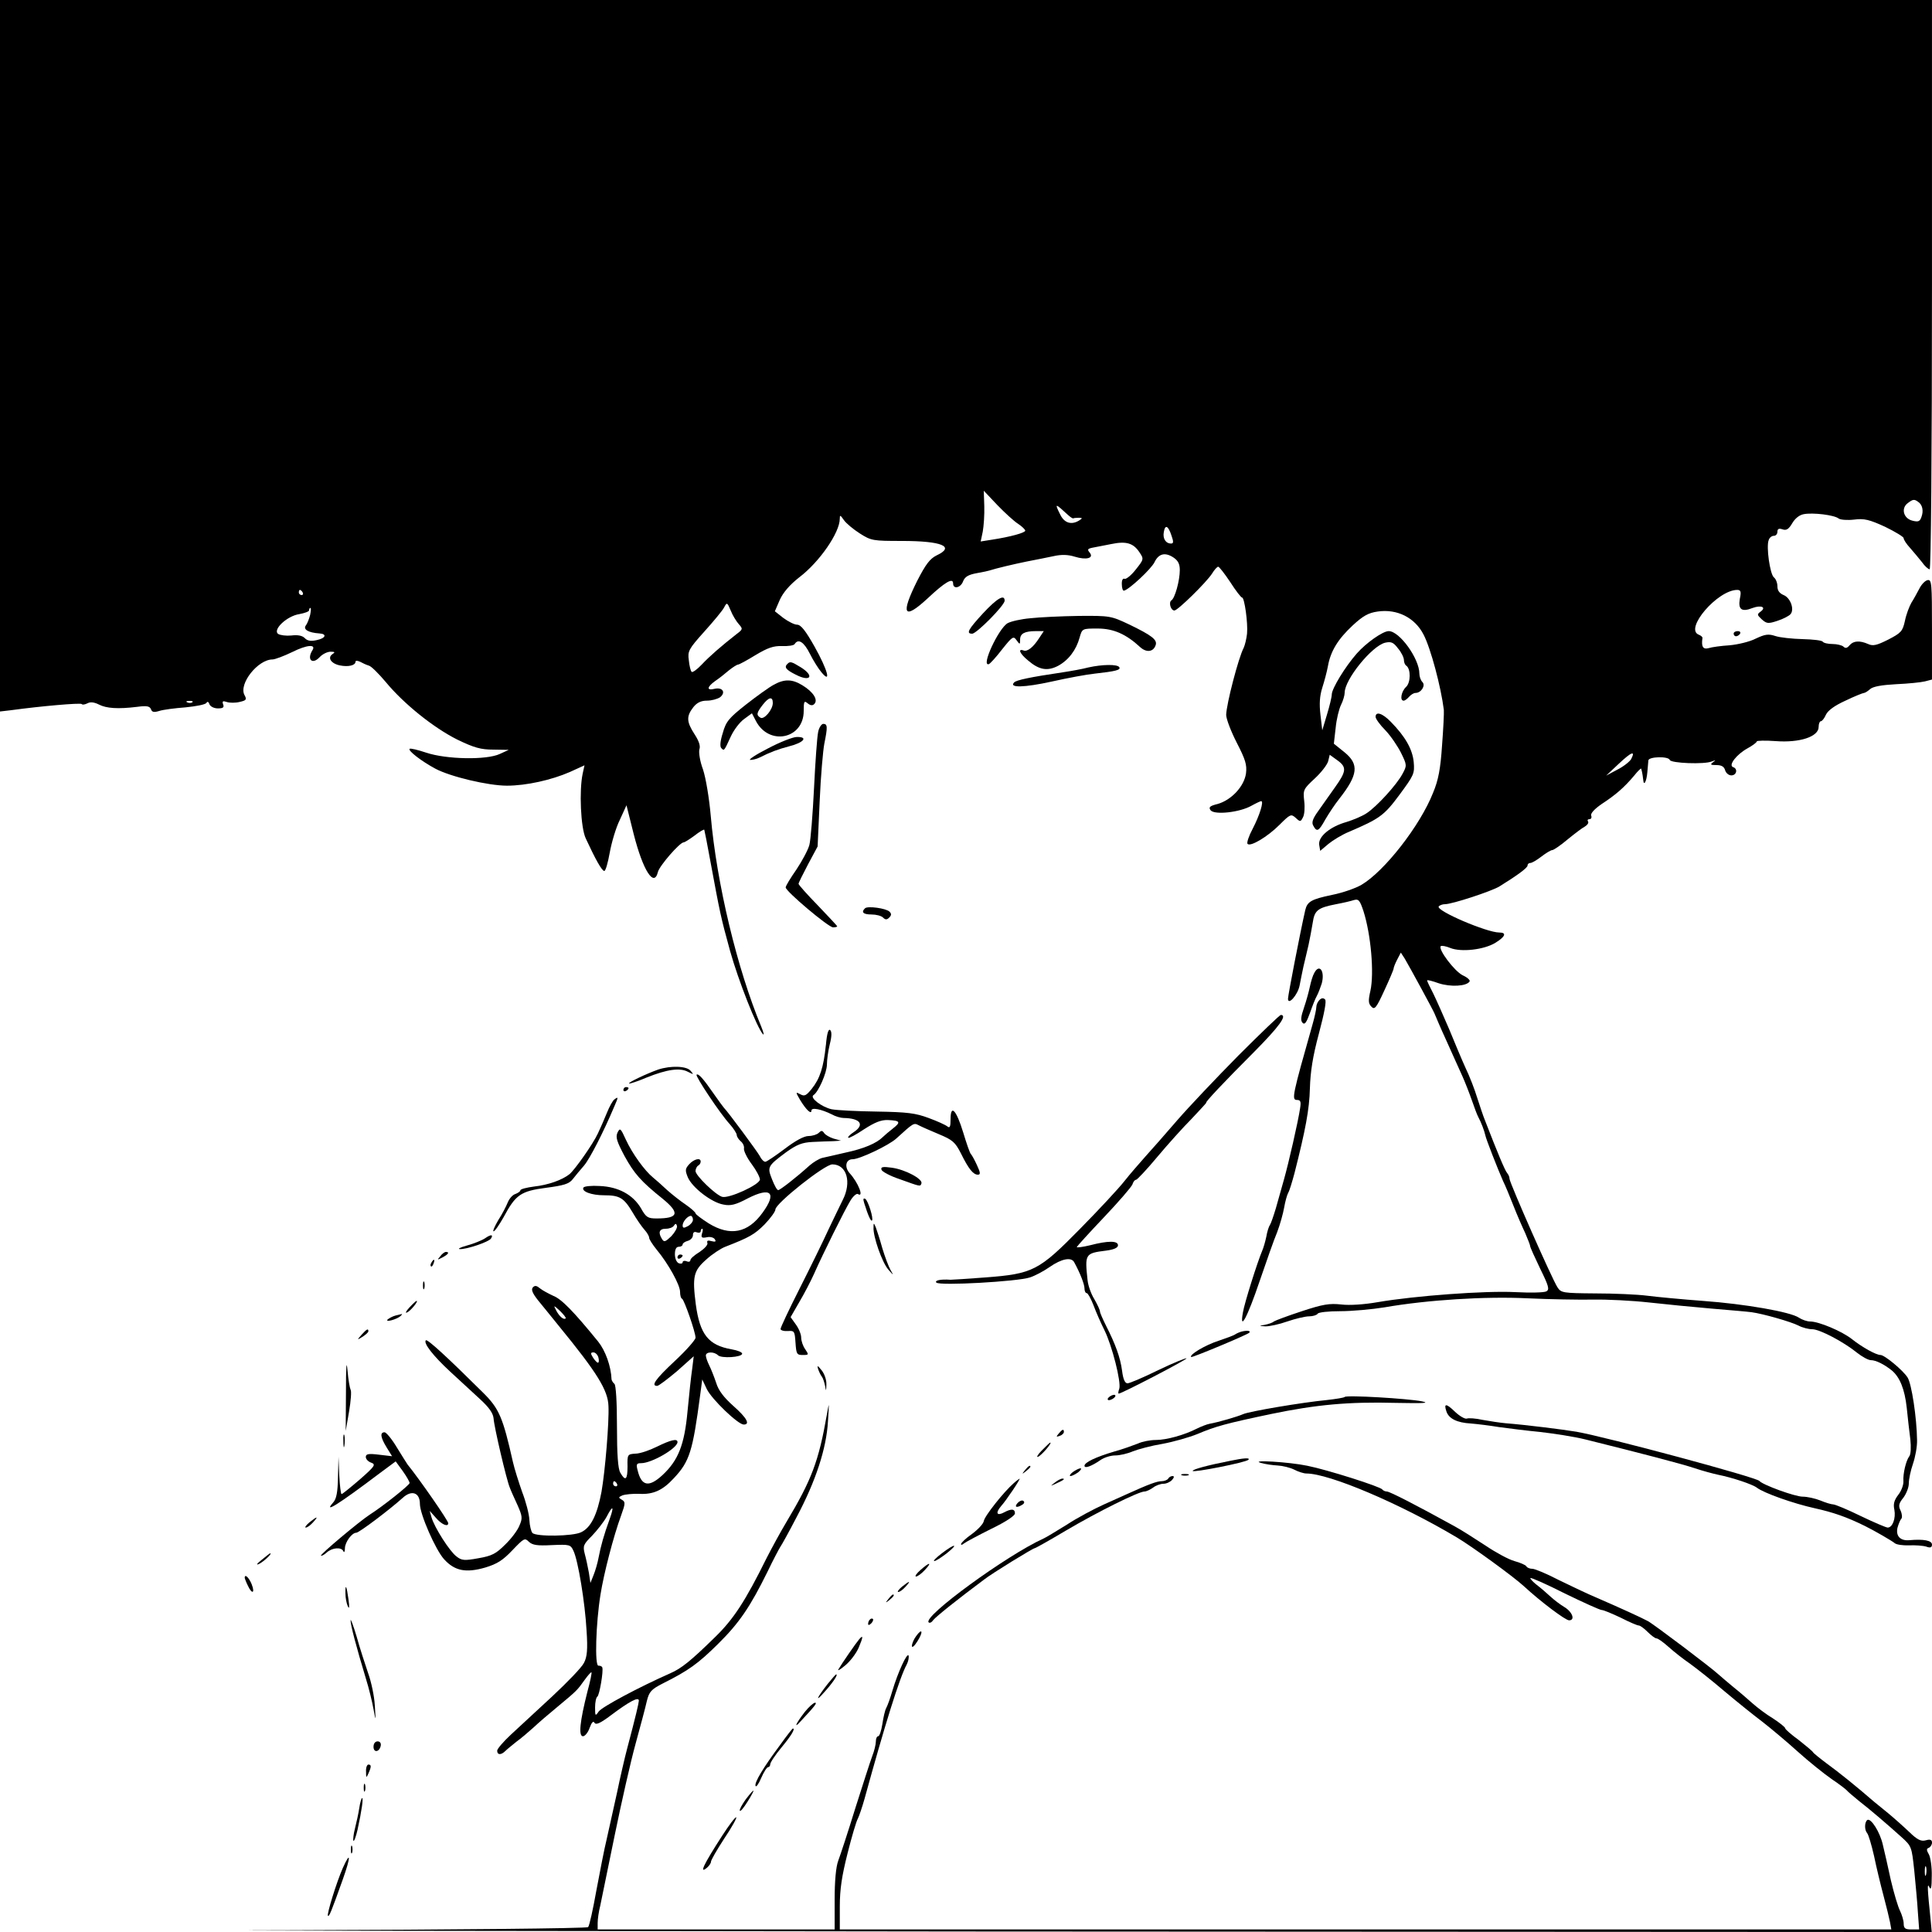 <?xml version="1.0" standalone="no"?>
<!DOCTYPE svg PUBLIC "-//W3C//DTD SVG 20010904//EN"
 "http://www.w3.org/TR/2001/REC-SVG-20010904/DTD/svg10.dtd">
<svg version="1.0" xmlns="http://www.w3.org/2000/svg"
 width="750pt" height="750pt" viewBox="0 0 750 750"
 preserveAspectRatio="xMidYMid meet">
<g transform="translate(0,750) scale(0.1,-0.1)"
fill="#000000" stroke="none">
<path d="M0 6119 l0 -1381 43 5 c117 16 268 29 274 24 3 -4 13 -2 23 3 11 6
26 4 44 -5 29 -15 74 -18 148 -9 37 5 49 3 54 -9 4 -12 12 -13 32 -7 15 5 61
11 102 14 41 4 77 11 81 17 4 7 9 5 12 -5 4 -9 18 -16 33 -16 20 0 25 4 20 16
-4 12 -1 14 14 9 11 -4 34 -4 50 0 26 6 29 9 19 27 -23 43 52 138 109 138 9 0
44 13 77 29 56 28 93 31 78 7 -23 -36 -1 -58 28 -27 11 12 30 21 42 21 17 0
19 -2 8 -9 -21 -14 -6 -37 28 -44 33 -7 61 0 61 14 0 5 7 5 18 0 9 -5 24 -12
34 -15 9 -2 38 -31 65 -63 70 -85 186 -178 278 -224 66 -32 92 -39 140 -39
l60 -1 -35 -16 c-52 -24 -207 -21 -285 5 -33 11 -62 18 -65 15 -7 -7 46 -48
100 -77 58 -31 205 -66 278 -66 75 0 173 22 244 53 l57 26 -7 -32 c-14 -65 -8
-210 12 -252 37 -80 63 -127 72 -126 5 0 14 32 21 71 7 39 24 97 39 127 l26
57 28 -112 c36 -141 79 -209 94 -147 6 24 85 115 100 115 4 0 23 12 42 26 19
15 36 25 38 23 1 -2 12 -58 24 -124 37 -200 40 -215 76 -346 32 -115 105 -300
128 -324 5 -5 2 8 -7 30 -93 223 -173 555 -196 819 -6 68 -19 146 -30 179 -12
32 -17 66 -14 78 5 13 -2 33 -19 59 -31 48 -32 69 -5 104 14 18 30 26 53 26
18 0 40 6 51 13 24 19 10 40 -21 33 -32 -8 -30 7 2 30 15 10 39 29 54 42 15
12 31 22 35 22 4 0 34 16 68 37 47 28 69 36 103 35 23 -1 46 2 49 8 14 22 36
8 59 -38 13 -26 33 -58 45 -72 39 -47 24 9 -27 100 -35 62 -53 85 -68 85 -10
0 -34 12 -53 26 l-33 26 19 44 c13 29 39 59 76 88 79 60 157 174 157 227 0 16
2 15 16 -5 9 -13 37 -36 62 -52 44 -28 51 -29 163 -29 156 0 208 -22 135 -56
-26 -13 -42 -34 -75 -98 -66 -132 -53 -155 40 -69 67 63 99 82 99 58 0 -24 30
-17 39 9 7 17 20 25 53 31 24 4 45 9 48 10 28 9 96 25 145 35 33 6 80 16 105
21 31 7 56 6 82 -2 45 -14 76 -6 58 16 -10 12 -8 15 12 19 12 2 45 9 72 14 58
12 86 4 110 -33 17 -25 16 -27 -15 -66 -17 -22 -37 -38 -43 -36 -7 3 -12 -5
-11 -22 0 -14 4 -25 8 -24 19 3 107 85 119 111 16 33 41 39 73 18 18 -12 25
-25 25 -49 0 -41 -19 -110 -33 -118 -11 -8 -2 -39 12 -39 13 0 124 109 146
143 9 15 20 27 24 27 4 0 25 -27 47 -60 21 -33 42 -60 46 -60 9 0 23 -99 19
-140 -2 -19 -8 -44 -13 -55 -20 -37 -67 -218 -68 -260 0 -16 19 -65 41 -108
34 -66 40 -86 36 -119 -7 -51 -57 -104 -110 -119 -32 -8 -36 -13 -27 -25 16
-18 112 -8 158 18 18 10 35 18 38 18 11 0 -6 -55 -33 -107 -15 -28 -24 -55
-20 -59 11 -12 77 27 124 74 42 42 45 43 63 27 17 -16 19 -16 28 2 6 10 8 38
5 63 -5 44 -3 47 41 88 25 23 48 53 52 67 l6 25 29 -21 c38 -27 36 -43 -9
-106 -20 -29 -50 -70 -65 -92 -21 -29 -26 -44 -19 -56 14 -26 21 -23 47 24 14
24 38 60 54 80 73 93 78 134 20 181 l-41 33 7 61 c3 33 13 74 21 90 8 16 14
37 14 47 0 51 105 181 157 194 23 5 32 2 50 -22 13 -15 23 -36 23 -45 0 -9 4
-19 9 -22 18 -12 18 -66 -1 -83 -18 -17 -25 -53 -9 -53 5 0 14 7 21 15 7 8 18
15 25 15 22 0 40 29 27 42 -7 7 -12 22 -12 33 0 58 -77 165 -119 165 -23 0
-88 -46 -124 -87 -45 -51 -96 -135 -97 -158 0 -11 -9 -47 -19 -80 l-18 -60 -7
60 c-5 43 -3 73 7 105 8 25 18 62 22 84 10 57 38 104 96 158 40 37 61 49 97
54 75 11 144 -23 178 -89 28 -53 68 -204 79 -293 1 -11 -2 -74 -7 -138 -6 -90
-14 -134 -35 -184 -50 -127 -189 -305 -278 -357 -22 -13 -73 -31 -114 -39 -81
-17 -96 -26 -104 -59 -20 -88 -67 -331 -67 -344 0 -28 38 15 45 51 3 17 10 50
15 74 6 23 14 61 20 85 5 23 12 61 16 85 7 48 19 58 91 72 27 5 57 12 69 16
18 5 23 -1 37 -43 29 -91 42 -240 27 -309 -9 -39 -8 -50 4 -62 12 -13 19 -5
50 63 20 43 36 81 36 85 0 4 6 20 14 35 l14 27 15 -23 c19 -32 111 -201 116
-214 2 -5 22 -53 46 -105 23 -52 52 -115 63 -140 11 -25 27 -66 36 -92 9 -26
20 -56 25 -65 11 -20 23 -52 27 -70 2 -13 49 -133 69 -178 8 -16 26 -59 40
-95 14 -36 35 -84 46 -107 10 -24 19 -46 19 -50 0 -5 18 -44 39 -88 33 -67 37
-81 24 -88 -8 -5 -62 -6 -121 -3 -115 6 -389 -14 -534 -39 -52 -9 -108 -13
-141 -9 -46 5 -71 1 -153 -26 -55 -18 -103 -36 -109 -40 -5 -5 -21 -10 -35
-13 -24 -4 -24 -4 3 -6 15 0 53 8 84 19 32 11 70 20 85 20 15 0 30 5 33 10 3
6 43 10 88 10 45 0 123 7 172 15 167 29 391 43 555 35 85 -4 200 -6 255 -5 55
1 152 -4 215 -11 63 -7 174 -18 245 -24 72 -6 141 -12 155 -14 44 -6 153 -37
182 -52 15 -8 39 -14 53 -14 29 0 122 -49 175 -92 19 -15 43 -28 52 -28 20 0
52 -16 82 -40 31 -26 50 -72 58 -145 4 -38 10 -94 14 -123 3 -29 2 -58 -4 -65
-13 -17 -25 -68 -23 -97 1 -14 -8 -38 -20 -53 -16 -21 -20 -36 -15 -58 6 -33
-7 -69 -26 -69 -6 0 -53 20 -105 45 -51 25 -99 45 -107 45 -7 0 -30 7 -49 15
-20 8 -51 15 -69 15 -30 0 -156 46 -168 61 -11 14 -591 170 -710 191 -54 9
-198 27 -275 33 -22 2 -62 8 -89 13 -27 6 -55 8 -62 5 -7 -2 -27 9 -45 26 -35
34 -45 34 -34 2 9 -28 41 -44 95 -47 25 -2 74 -8 110 -14 36 -5 108 -14 160
-19 52 -6 131 -18 175 -29 221 -55 375 -95 425 -112 30 -10 71 -21 90 -25 55
-11 133 -37 150 -50 27 -21 143 -62 225 -80 72 -16 124 -34 195 -69 38 -19
104 -57 116 -67 6 -5 31 -9 55 -8 24 1 54 -1 67 -5 16 -6 22 -3 22 8 0 16 -33
22 -88 17 -35 -3 -53 16 -46 48 4 14 10 30 15 35 4 5 3 19 -3 32 -9 18 -7 28
11 50 11 15 21 39 21 55 0 16 7 50 16 76 9 26 17 68 16 93 -1 85 -21 219 -37
243 -18 28 -89 87 -105 87 -17 0 -71 30 -110 61 -39 31 -129 69 -163 69 -12 0
-32 7 -44 15 -32 22 -207 53 -373 65 -80 6 -176 15 -215 20 -38 5 -130 9 -202
9 -126 1 -133 2 -147 24 -21 32 -186 406 -186 421 0 7 -4 16 -9 22 -8 8 -38
80 -86 204 -8 19 -21 60 -31 90 -9 30 -29 82 -45 115 -15 33 -43 100 -63 149
-21 49 -48 110 -61 137 -14 27 -25 50 -25 53 0 3 20 -2 45 -11 46 -15 108 -12
120 7 3 5 -9 16 -27 24 -32 16 -96 101 -85 113 4 3 20 0 37 -7 42 -17 131 -7
175 20 39 24 45 40 15 40 -48 0 -245 84 -235 101 4 5 15 9 25 9 27 0 180 50
211 69 68 42 109 72 109 81 0 6 5 10 11 10 6 0 25 11 43 25 18 14 37 25 42 25
5 0 32 18 59 41 27 22 57 45 67 50 10 6 16 14 13 20 -4 5 -1 9 5 9 7 0 10 6 7
14 -3 8 12 25 41 45 55 36 87 64 125 109 15 19 28 31 28 28 1 -3 3 -10 4 -16
1 -5 3 -17 4 -27 2 -27 13 -7 16 29 2 18 3 39 4 46 1 15 78 17 83 2 4 -13 135
-18 163 -6 16 6 17 6 5 -3 -12 -9 -10 -11 13 -11 20 0 30 -6 34 -20 3 -11 14
-20 24 -20 21 0 26 26 7 32 -20 7 14 50 56 73 20 11 36 23 36 27 0 3 33 4 74
1 92 -7 166 17 166 55 0 12 4 22 8 22 5 0 14 11 20 25 8 17 34 36 76 55 35 17
68 30 72 30 4 0 15 7 24 15 11 10 45 16 101 19 46 2 96 7 112 11 l27 7 0 195
c0 178 -1 194 -17 191 -10 -2 -24 -17 -32 -33 -9 -17 -22 -41 -31 -55 -8 -14
-20 -45 -25 -70 -9 -41 -15 -47 -65 -73 -44 -22 -59 -26 -78 -17 -32 14 -57
13 -72 -5 -9 -11 -16 -13 -24 -5 -5 5 -25 10 -42 10 -18 0 -35 4 -38 9 -3 5
-38 9 -78 10 -40 1 -88 6 -106 12 -27 9 -40 7 -76 -10 -23 -12 -69 -23 -102
-26 -32 -2 -69 -7 -81 -11 -22 -6 -29 6 -24 39 1 4 -6 10 -14 13 -58 22 73
174 149 174 14 0 16 -7 10 -35 -7 -41 7 -52 50 -35 33 12 54 3 31 -14 -15 -11
-14 -13 4 -30 19 -17 25 -18 61 -6 22 7 45 19 51 26 16 19 -1 64 -27 74 -16 7
-24 17 -24 34 0 13 -6 29 -14 35 -15 13 -30 119 -20 144 3 10 12 17 20 17 8 0
14 7 14 16 0 11 6 14 20 9 15 -5 24 1 37 23 11 19 28 33 45 36 35 7 119 -3
136 -17 7 -5 34 -7 60 -4 39 5 59 0 120 -28 39 -19 72 -39 72 -44 0 -6 11 -23
25 -38 14 -16 34 -40 46 -55 11 -16 25 -28 30 -28 5 0 9 433 9 1105 l0 1105
-3750 0 -3750 0 0 -1381z m3953 -653 c15 -10 27 -22 27 -26 0 -8 -57 -24 -129
-35 l-44 -7 8 38 c4 22 7 66 6 99 l-2 60 53 -56 c29 -30 65 -63 81 -73z m3493
86 c17 -11 22 -35 13 -59 -6 -18 -13 -20 -36 -14 -34 9 -44 48 -17 68 20 15
25 16 40 5z m-3299 -52 c9 -8 18 -14 20 -12 2 1 11 2 21 2 14 0 15 -2 2 -10
-30 -19 -58 -11 -74 22 -23 46 -21 46 31 -2z m401 -80 c8 -23 8 -30 -2 -30
-21 0 -33 20 -28 45 5 30 17 25 30 -15z m-3373 -220 c3 -5 1 -10 -4 -10 -6 0
-11 5 -11 10 0 6 2 10 4 10 3 0 8 -4 11 -10z m1693 -123 c16 -18 16 -20 -8
-38 -60 -47 -105 -86 -136 -119 -18 -19 -36 -32 -39 -28 -4 3 -9 24 -11 45 -5
35 -1 43 60 111 36 40 71 82 77 94 11 21 12 20 26 -13 7 -18 22 -42 31 -52z
m-1664 36 c-4 -16 -11 -33 -16 -40 -13 -16 8 -29 52 -32 31 -2 24 -19 -11 -26
-22 -5 -36 -3 -46 8 -10 10 -28 13 -52 10 -20 -2 -43 1 -51 6 -23 16 34 70 82
77 21 4 38 10 38 15 0 5 2 9 5 9 3 0 2 -12 -1 -27z m-457 -339 c-3 -3 -12 -4
-19 -1 -8 3 -5 6 6 6 11 1 17 -2 13 -5z m5585 -221 c-6 -10 -30 -29 -54 -41
l-43 -23 49 46 c49 46 66 53 48 18z"/>
<path d="M3816 5119 c-57 -62 -67 -79 -42 -79 17 0 126 110 126 128 0 27 -30
9 -84 -49z"/>
<path d="M4000 5100 c-36 -3 -75 -12 -88 -19 -35 -19 -106 -171 -73 -159 5 2
28 27 51 57 40 50 44 53 56 36 13 -18 14 -18 14 2 0 24 18 33 62 33 l30 0 -18
-27 c-23 -36 -46 -54 -61 -48 -23 8 -14 -13 18 -39 43 -37 75 -42 116 -21 41
22 71 62 84 110 10 35 10 35 70 35 61 0 110 -21 166 -73 24 -21 50 -18 59 8 8
21 -14 38 -103 81 -70 33 -74 34 -195 33 -68 -1 -152 -5 -188 -9z"/>
<path d="M6730 5040 c0 -5 4 -10 9 -10 6 0 13 5 16 10 3 6 -1 10 -9 10 -9 0
-16 -4 -16 -10z"/>
<path d="M3057 4923 c-14 -13 -6 -23 32 -42 58 -30 74 -5 19 29 -36 22 -41 23
-51 13z"/>
<path d="M4225 4909 c-22 -6 -67 -14 -100 -19 -128 -19 -179 -30 -188 -39 -22
-22 40 -20 145 3 62 14 138 28 168 31 80 9 102 14 95 25 -7 12 -66 11 -120 -1z"/>
<path d="M3004 4842 c-17 -9 -66 -44 -108 -77 -66 -52 -78 -66 -90 -110 -10
-31 -12 -53 -6 -59 11 -11 10 -14 37 45 12 26 35 56 52 68 l30 22 15 -29 c51
-99 186 -71 186 38 0 37 2 41 15 30 11 -9 19 -10 26 -3 16 16 -4 47 -45 72
-40 25 -70 26 -112 3z m-4 -71 c0 -26 -34 -66 -48 -57 -17 10 -15 19 9 50 24
31 39 33 39 7z"/>
<path d="M5340 4717 c0 -7 17 -31 38 -52 21 -22 48 -62 61 -88 23 -47 23 -49
5 -82 -22 -41 -99 -126 -139 -152 -16 -11 -52 -26 -78 -34 -64 -18 -110 -57
-106 -88 l4 -24 32 27 c17 14 53 36 80 47 119 51 136 63 196 144 56 76 59 82
55 127 -5 50 -33 99 -89 156 -32 33 -59 42 -59 19z"/>
<path d="M3176 4658 c-4 -18 -11 -116 -16 -218 -5 -102 -13 -201 -18 -220 -5
-19 -28 -62 -50 -95 -23 -33 -42 -64 -42 -70 0 -15 166 -155 184 -155 9 0 16
2 16 4 0 2 -34 38 -75 81 -41 42 -75 80 -75 84 0 4 17 38 37 76 l37 69 8 176
c4 96 13 197 18 223 13 64 13 77 -4 77 -7 0 -17 -15 -20 -32z"/>
<path d="M2980 4594 c-47 -24 -77 -44 -67 -44 9 0 25 4 35 9 44 22 71 32 116
44 56 14 75 37 29 36 -15 0 -66 -20 -113 -45z"/>
<path d="M3358 3974 c-16 -15 -7 -24 25 -24 18 0 38 -5 45 -12 9 -9 15 -9 24
0 9 9 9 15 1 23 -13 13 -85 23 -95 13z"/>
<path d="M5102 3723 c-6 -10 -13 -34 -17 -53 -4 -19 -14 -56 -23 -82 -12 -35
-14 -50 -5 -59 8 -8 15 2 28 38 9 26 21 57 27 67 6 11 14 33 19 48 13 48 -9
79 -29 41z"/>
<path d="M5122 3618 c-7 -7 -12 -19 -12 -27 0 -8 -6 -37 -14 -65 -79 -279 -83
-296 -61 -296 14 0 16 -7 12 -32 -7 -49 -45 -215 -63 -278 -8 -30 -23 -80 -31
-110 -9 -30 -19 -59 -23 -65 -4 -5 -11 -26 -14 -45 -4 -19 -11 -44 -16 -55
-19 -45 -69 -203 -75 -240 -14 -77 17 -20 65 122 26 76 56 162 68 190 11 29
23 72 27 95 4 23 11 49 16 58 5 8 15 42 24 75 43 169 58 248 60 330 2 65 11
124 35 213 21 79 30 126 24 132 -7 7 -14 6 -22 -2z"/>
<path d="M4808 3403 c-86 -87 -194 -201 -239 -253 -45 -52 -100 -115 -123
-140 -22 -25 -59 -67 -81 -95 -21 -27 -99 -111 -172 -185 -160 -163 -183 -175
-368 -189 -66 -5 -127 -9 -135 -9 -40 3 -63 -3 -55 -11 13 -13 315 4 363 20
19 6 53 24 76 40 47 33 85 40 96 19 22 -40 40 -85 40 -102 0 -10 4 -18 9 -18
4 0 16 -21 26 -47 10 -27 29 -70 43 -98 29 -59 65 -200 57 -226 -4 -11 -5 -19
-2 -19 11 0 267 133 263 137 -2 2 -52 -18 -110 -46 -57 -28 -111 -51 -119 -51
-10 0 -17 16 -21 48 -7 53 -26 104 -62 175 -13 26 -24 51 -24 56 0 6 -10 27
-22 48 -13 21 -24 53 -26 73 -11 102 -10 105 71 115 31 4 47 11 47 21 0 18
-39 18 -108 0 -29 -7 -52 -10 -52 -7 1 3 48 55 105 115 58 61 107 118 111 128
3 10 9 18 14 18 4 0 41 39 81 87 41 49 101 116 135 150 33 35 59 63 57 63 -6
0 67 78 185 196 98 99 131 144 104 144 -4 0 -78 -71 -164 -157z"/>
<path d="M3206 3443 c-9 -87 -23 -130 -55 -170 -21 -26 -28 -30 -44 -21 -19
10 -19 9 -1 -22 23 -38 44 -58 44 -41 0 13 39 5 79 -15 14 -8 35 -14 46 -14
65 -1 83 -26 39 -55 -14 -9 -24 -19 -21 -22 3 -2 30 12 61 33 42 27 66 37 93
36 48 -2 51 -8 19 -33 -14 -11 -32 -26 -39 -33 -24 -24 -73 -45 -143 -60 -38
-9 -79 -18 -92 -21 -12 -3 -34 -16 -50 -30 -52 -47 -114 -95 -121 -95 -5 0
-15 19 -24 42 -19 48 -18 51 56 106 41 29 61 37 102 39 27 1 64 3 80 3 l30 2
-29 8 c-16 5 -33 15 -37 22 -7 10 -11 10 -21 0 -6 -6 -24 -12 -39 -12 -18 0
-51 -18 -93 -50 -36 -27 -70 -50 -75 -50 -6 0 -16 10 -22 23 -10 18 -123 171
-139 187 -3 3 -21 28 -40 55 -40 58 -59 79 -66 73 -5 -6 92 -152 129 -192 15
-17 27 -36 27 -42 0 -6 7 -17 15 -24 9 -7 15 -20 13 -29 -1 -9 12 -36 30 -60
18 -24 32 -51 32 -60 -1 -20 -121 -75 -147 -67 -27 9 -103 83 -103 100 0 8 5
18 10 21 6 3 10 10 10 16 0 16 -26 10 -45 -11 -15 -17 -16 -23 -5 -50 17 -40
92 -98 138 -106 28 -6 48 -1 95 24 90 46 114 22 57 -56 -57 -79 -126 -92 -209
-41 -28 18 -51 35 -51 39 0 4 -17 19 -37 33 -21 14 -54 40 -73 57 -19 18 -44
40 -55 49 -32 26 -80 92 -105 146 -21 46 -23 48 -33 28 -8 -18 -2 -35 27 -90
38 -69 64 -99 149 -167 67 -55 61 -76 -24 -76 -34 0 -41 4 -61 40 -31 52 -87
83 -160 86 -32 2 -60 -1 -63 -6 -9 -15 31 -30 80 -30 61 0 77 -10 111 -67 15
-26 36 -56 46 -67 10 -11 18 -25 18 -31 0 -6 13 -26 29 -46 45 -54 91 -137 91
-164 0 -13 3 -25 8 -27 8 -4 52 -129 52 -151 0 -8 -36 -49 -80 -90 -76 -71
-94 -97 -69 -97 6 0 40 26 77 57 l65 58 -6 -49 c-4 -26 -12 -100 -18 -164 -12
-131 -36 -191 -97 -248 -53 -49 -82 -44 -97 19 -6 23 -4 27 14 27 41 0 141 58
141 82 0 15 -27 8 -80 -18 -28 -14 -66 -27 -83 -27 -31 -2 -32 -3 -31 -50 0
-51 -8 -59 -28 -24 -9 15 -13 70 -13 180 0 94 -4 161 -10 165 -5 4 -10 12 -11
17 -2 52 -24 112 -52 147 -96 118 -143 166 -175 178 -17 8 -40 20 -50 28 -13
11 -20 13 -28 5 -8 -8 -3 -22 19 -50 17 -21 54 -66 82 -101 149 -182 190 -249
192 -310 3 -63 -13 -253 -27 -333 -17 -90 -41 -139 -79 -157 -31 -16 -174 -18
-189 -3 -5 5 -11 28 -12 51 -1 23 -14 72 -28 108 -13 37 -30 90 -36 117 -39
173 -53 207 -117 270 -135 134 -215 208 -221 202 -10 -11 28 -60 95 -122 36
-33 88 -81 115 -106 36 -33 51 -55 53 -75 2 -33 50 -238 63 -269 4 -11 18 -42
30 -68 19 -43 20 -51 7 -80 -7 -18 -32 -51 -55 -73 -35 -35 -51 -44 -104 -53
-54 -10 -65 -9 -85 7 -26 19 -86 113 -97 152 l-7 25 24 -27 c22 -26 48 -37 48
-21 0 10 -111 170 -158 228 -4 6 -23 36 -42 67 -19 32 -41 58 -47 58 -19 0
-16 -20 8 -59 l21 -34 -51 6 c-41 5 -51 3 -51 -9 0 -8 9 -18 21 -22 19 -7 14
-14 -44 -65 -36 -31 -68 -57 -71 -57 -3 0 -7 33 -9 73 l-3 72 -2 -79 c-1 -59
-6 -85 -19 -99 -39 -44 18 -9 181 114 l62 46 27 -37 c15 -21 27 -42 27 -47 0
-8 -106 -92 -155 -123 -40 -26 -194 -155 -189 -159 2 -2 12 3 22 12 22 20 58
22 65 5 3 -7 6 -1 6 13 1 23 27 59 44 59 11 0 130 90 181 136 34 31 66 20 66
-24 0 -40 61 -179 94 -215 41 -45 84 -54 160 -32 46 14 68 28 105 67 45 47 48
49 64 33 14 -13 32 -16 89 -13 69 3 73 2 84 -22 18 -37 45 -201 51 -310 5 -74
2 -102 -10 -125 -8 -17 -64 -75 -123 -130 -59 -55 -132 -122 -161 -149 -29
-27 -53 -55 -53 -62 0 -17 15 -18 32 -1 7 7 27 23 43 36 17 12 46 37 65 54 19
18 62 55 95 82 76 63 76 64 104 103 13 18 25 32 27 30 2 -2 -5 -36 -16 -76
-29 -115 -35 -172 -17 -172 8 0 20 15 26 33 8 21 14 28 19 19 6 -9 23 -1 63
29 72 54 109 74 109 57 -1 -12 -11 -56 -46 -188 -8 -30 -26 -107 -39 -170 -14
-63 -32 -144 -40 -180 -9 -36 -26 -125 -40 -199 -13 -73 -27 -137 -32 -142 -5
-5 -522 -10 -1148 -12 -627 -1 548 -3 2612 -5 l3752 -2 -4 43 c-13 125 -14
151 -6 132 7 -15 10 -3 10 43 1 34 -5 72 -11 83 -10 17 -10 23 0 26 6 3 12 12
12 20 0 11 -7 14 -24 9 -19 -5 -33 2 -64 32 -22 21 -59 54 -82 73 -23 19 -48
39 -54 44 -68 59 -140 117 -183 148 -28 21 -53 41 -55 45 -2 4 -27 25 -55 47
-29 21 -53 42 -53 46 0 4 -21 21 -47 38 -27 16 -62 43 -79 58 -17 15 -50 44
-74 63 -23 19 -50 42 -60 51 -28 26 -249 193 -273 206 -26 14 -105 50 -197 90
-36 15 -103 47 -150 70 -46 24 -92 43 -101 43 -10 0 -21 4 -24 10 -3 5 -24 14
-46 20 -22 6 -72 33 -112 60 -40 26 -94 61 -122 76 -145 80 -250 134 -261 134
-7 0 -15 4 -18 8 -7 11 -215 77 -291 92 -71 15 -227 24 -180 11 17 -5 46 -9
65 -10 19 -1 48 -8 64 -16 15 -8 37 -15 47 -15 89 0 364 -117 584 -248 59 -35
221 -153 260 -189 66 -61 162 -133 176 -133 25 0 13 33 -19 52 -15 9 -39 27
-53 40 -14 13 -38 34 -54 46 -15 12 -26 24 -24 26 2 3 63 -24 134 -60 72 -35
136 -64 143 -64 7 0 40 -14 74 -30 33 -17 64 -30 69 -30 6 0 21 -11 35 -25 14
-14 29 -25 34 -25 6 0 27 -15 47 -33 21 -19 58 -48 83 -65 25 -18 86 -66 135
-108 50 -42 116 -95 148 -119 32 -25 93 -76 135 -114 42 -38 102 -86 132 -107
30 -20 57 -41 60 -45 3 -4 23 -21 45 -39 45 -35 107 -88 166 -141 40 -36 40
-38 50 -130 5 -52 12 -124 14 -161 l5 -68 -30 0 c-24 0 -30 4 -30 23 0 12 -7
34 -14 49 -8 15 -24 69 -36 120 -11 51 -25 113 -31 137 -11 49 -46 104 -60 96
-11 -8 -12 -38 -1 -51 5 -5 17 -45 27 -89 9 -44 26 -114 37 -155 11 -41 22
-87 25 -102 l5 -28 -2041 0 -2041 0 0 89 c0 67 8 119 30 206 16 64 34 125 40
135 5 10 17 45 26 77 78 284 136 471 164 522 6 12 9 27 7 34 -5 14 -41 -63
-63 -137 -8 -28 -19 -58 -24 -67 -5 -9 -11 -37 -15 -63 -4 -25 -11 -46 -16
-46 -5 0 -9 -9 -9 -20 0 -11 -6 -37 -14 -57 -8 -21 -37 -112 -66 -203 -28 -91
-58 -182 -66 -203 -9 -24 -14 -78 -14 -152 l0 -115 -460 0 -460 0 0 25 c0 14
4 44 10 67 5 24 30 147 56 273 26 127 62 286 81 355 19 69 39 144 44 167 9 36
17 45 62 68 100 50 137 77 214 153 83 82 125 144 193 282 22 46 45 89 49 95 4
5 33 57 63 115 75 141 116 267 122 372 5 77 5 79 -4 28 -32 -183 -59 -254
-157 -418 -24 -40 -58 -103 -77 -140 -83 -168 -129 -238 -200 -307 -95 -93
-131 -122 -175 -141 -122 -54 -264 -130 -277 -148 -13 -19 -14 -18 -14 16 0
20 4 39 9 42 8 6 24 99 19 113 -2 5 -8 7 -15 7 -15 -2 -10 165 8 276 13 82 50
225 80 307 17 47 17 53 3 61 -14 8 -14 10 2 17 11 4 40 7 66 6 54 -3 91 14
134 61 61 65 73 104 102 323 l8 60 18 -38 c20 -40 121 -137 143 -137 26 0 12
26 -40 72 -37 33 -58 60 -67 90 -8 24 -20 54 -27 68 -7 14 -13 31 -13 38 0 15
32 16 47 1 13 -13 93 -8 94 6 0 6 -18 13 -41 17 -90 16 -123 57 -139 174 -14
109 -9 131 41 175 23 21 57 43 73 49 95 37 114 48 153 87 23 24 42 50 42 58 0
23 191 175 221 175 56 0 76 -69 40 -139 -10 -20 -35 -72 -56 -116 -20 -44 -70
-146 -111 -227 -41 -81 -74 -151 -74 -157 0 -5 12 -9 28 -8 26 2 27 -1 30 -45
3 -44 5 -48 28 -48 24 0 24 1 10 22 -9 12 -16 33 -16 46 0 12 -9 35 -21 51
l-20 28 34 59 c19 32 45 82 57 109 34 77 119 248 141 284 10 17 24 29 29 26
25 -16 2 44 -32 81 -21 24 -15 54 12 54 27 0 141 54 170 81 66 60 67 61 86 51
11 -6 46 -21 79 -35 53 -22 63 -31 85 -74 30 -61 48 -83 66 -83 11 0 10 8 -4
38 -9 20 -20 39 -23 42 -4 3 -17 41 -30 84 -27 88 -49 111 -49 51 0 -29 -3
-35 -12 -28 -7 6 -40 21 -73 33 -51 19 -82 23 -200 25 -77 1 -156 5 -177 9
-39 9 -86 45 -70 55 19 12 52 87 52 119 0 18 5 53 11 78 8 31 8 49 2 55 -7 7
-13 -12 -17 -58z m-516 -678 c0 -8 -9 -19 -20 -25 -15 -8 -20 -8 -20 3 0 14
19 37 32 37 4 0 8 -7 8 -15z m-84 -64 c-23 -22 -28 -24 -36 -11 -16 25 -11 40
14 40 14 0 28 5 32 12 6 9 9 9 12 -1 2 -7 -8 -25 -22 -40z m119 10 c-4 -15 -1
-18 19 -14 13 3 27 -1 31 -8 6 -9 2 -11 -13 -7 -14 4 -19 2 -16 -7 3 -7 -11
-22 -30 -35 -20 -12 -36 -26 -36 -32 0 -6 -7 -8 -15 -4 -8 3 -15 1 -15 -4 0
-5 -7 -7 -15 -4 -9 4 -15 19 -15 35 0 19 5 29 15 29 8 0 15 4 15 9 0 5 9 11
20 14 11 3 20 13 20 22 0 11 5 15 15 11 8 -3 15 -1 15 4 0 6 3 10 6 10 3 0 3
-8 -1 -19z m-529 -329 c-8 -7 -25 8 -37 31 -11 21 -10 21 15 -2 14 -14 24 -26
22 -29z m127 -152 c3 -11 2 -20 -2 -20 -3 0 -12 9 -19 20 -10 16 -10 20 2 20
7 0 16 -9 19 -20z m72 -490 c3 -5 1 -10 -4 -10 -6 0 -11 5 -11 10 0 6 2 10 4
10 3 0 8 -4 11 -10z m-28 -136 c-23 -63 -35 -107 -43 -149 -4 -22 -13 -53 -20
-70 l-12 -30 -6 40 c-4 22 -11 55 -16 73 -8 31 -5 37 28 70 20 21 46 54 57 74
24 47 30 42 12 -8z m5110 -1381 c-3 -10 -5 -4 -5 12 0 17 2 24 5 18 2 -7 2
-21 0 -30z"/>
<path d="M2630 2619 c0 -5 5 -7 10 -4 6 3 10 8 10 11 0 2 -4 4 -10 4 -5 0 -10
-5 -10 -11z"/>
<path d="M2555 3348 c-45 -16 -117 -50 -113 -54 2 -2 33 8 68 23 80 32 130 39
161 22 22 -11 23 -11 10 4 -15 19 -77 21 -126 5z"/>
<path d="M2420 3269 c0 -5 5 -7 10 -4 6 3 10 8 10 11 0 2 -4 4 -10 4 -5 0 -10
-5 -10 -11z"/>
<path d="M2385 3232 c-6 -4 -19 -27 -29 -52 -10 -25 -26 -61 -35 -80 -19 -41
-88 -139 -110 -158 -29 -23 -83 -42 -137 -48 -30 -4 -54 -10 -54 -15 0 -4 -9
-10 -19 -14 -11 -3 -24 -18 -30 -33 -6 -15 -22 -46 -37 -69 -14 -24 -22 -43
-18 -43 5 0 22 25 39 55 47 88 67 101 165 114 68 9 89 15 103 33 10 13 30 37
44 53 23 27 76 131 117 228 17 39 17 41 1 29z"/>
<path d="M3422 2959 c2 -7 33 -24 69 -36 84 -30 81 -30 86 -17 6 17 -63 54
-115 61 -35 5 -44 3 -40 -8z"/>
<path d="M3355 2829 c15 -48 26 -72 30 -67 7 7 -15 77 -26 84 -8 4 -9 -1 -4
-17z"/>
<path d="M3391 2735 c-2 -35 33 -135 57 -163 22 -25 22 -25 9 -2 -8 14 -22 52
-32 85 -9 33 -21 69 -25 80 -8 19 -9 19 -9 0z"/>
<path d="M1883 2693 c-12 -8 -44 -21 -70 -28 -26 -7 -39 -14 -27 -14 26 -1
112 28 120 41 10 16 0 17 -23 1z"/>
<path d="M1709 2623 c-13 -15 -12 -15 9 -4 23 12 28 21 13 21 -5 0 -15 -7 -22
-17z"/>
<path d="M1675 2599 c-4 -6 -5 -12 -2 -15 2 -3 7 2 10 11 7 17 1 20 -8 4z"/>
<path d="M1642 2510 c0 -14 2 -19 5 -12 2 6 2 18 0 25 -3 6 -5 1 -5 -13z"/>
<path d="M1589 2424 c-13 -14 -17 -23 -9 -19 13 5 46 45 37 45 -2 0 -14 -11
-28 -26z"/>
<path d="M1535 2393 c-11 -3 -24 -10 -30 -15 -12 -13 35 0 50 13 5 5 7 8 5 8
-3 -1 -14 -3 -25 -6z"/>
<path d="M1404 2319 c-19 -22 -19 -22 4 -8 12 8 22 17 22 21 0 12 -6 9 -26
-13z"/>
<path d="M4825 2332 c-11 -2 -24 -8 -30 -12 -5 -4 -35 -15 -65 -25 -52 -17
-114 -54 -106 -63 4 -3 215 85 225 94 8 7 -4 10 -24 6z"/>
<path d="M1343 2095 l-1 -150 13 75 c7 41 10 80 6 85 -3 6 -9 39 -12 75 -4 44
-6 16 -6 -85z"/>
<path d="M3176 2185 c4 -11 10 -24 15 -30 4 -5 9 -21 12 -35 4 -23 4 -22 5 5
1 17 -7 41 -18 55 -16 20 -19 21 -14 5z"/>
<path d="M4310 2080 c-8 -5 -12 -11 -9 -14 2 -3 11 -1 19 4 8 5 12 11 9 14 -2
3 -11 1 -19 -4z"/>
<path d="M5220 2077 c-3 -3 -34 -8 -70 -12 -94 -9 -302 -44 -325 -55 -20 -9
-95 -31 -129 -37 -11 -2 -34 -11 -50 -19 -49 -25 -118 -44 -159 -44 -22 0 -53
-6 -70 -14 -18 -7 -59 -22 -92 -31 -71 -21 -115 -42 -115 -55 0 -12 27 -2 62
22 14 10 40 18 57 18 18 0 48 7 69 16 20 8 72 22 115 29 43 8 103 25 135 38
71 30 111 41 287 78 174 36 299 48 485 43 105 -2 133 -1 100 6 -55 11 -293 25
-300 17z"/>
<path d="M4110 1935 c-11 -13 -10 -14 4 -9 9 3 16 10 16 15 0 13 -6 11 -20 -6z"/>
<path d="M1333 1905 c0 -22 2 -30 4 -17 2 12 2 30 0 40 -3 9 -5 -1 -4 -23z"/>
<path d="M4044 1869 c-16 -16 -22 -28 -14 -24 13 5 56 55 47 55 -2 0 -16 -14
-33 -31z"/>
<path d="M4775 1829 c-91 -18 -145 -33 -145 -39 0 -8 207 33 216 43 9 9 -18 7
-71 -4z"/>
<path d="M3979 1793 c-13 -16 -12 -17 4 -4 9 7 17 15 17 17 0 8 -8 3 -21 -13z"/>
<path d="M4164 1785 c-10 -8 -14 -15 -8 -15 5 0 19 7 30 15 10 8 14 15 8 15
-5 0 -19 -7 -30 -15z"/>
<path d="M4588 1773 c6 -2 18 -2 25 0 6 3 1 5 -13 5 -14 0 -19 -2 -12 -5z"/>
<path d="M4535 1760 c-3 -5 -15 -10 -26 -10 -17 0 -48 -11 -134 -50 -11 -5
-51 -23 -89 -40 -38 -17 -104 -52 -145 -79 -42 -26 -83 -51 -91 -54 -141 -64
-468 -302 -445 -325 4 -4 12 0 18 9 10 13 95 81 197 157 32 25 190 122 197
122 3 0 58 31 122 69 122 72 281 151 304 151 7 0 22 7 33 15 10 8 29 15 40 15
12 0 27 7 34 15 8 9 9 15 2 15 -6 0 -14 -4 -17 -10z"/>
<path d="M3935 1742 c-37 -32 -113 -127 -116 -147 -2 -11 -23 -33 -46 -50 -23
-16 -42 -34 -42 -39 -1 -5 5 -3 12 3 8 6 55 31 105 56 56 27 92 51 92 60 0 18
-14 19 -42 4 -28 -15 -35 -3 -12 24 20 22 77 107 72 107 -2 -1 -12 -8 -23 -18z"/>
<path d="M4094 1744 c-18 -14 -18 -14 6 -3 31 14 36 19 24 19 -6 0 -19 -7 -30
-16z"/>
<path d="M3950 1665 c-14 -16 -3 -20 19 -6 8 5 9 11 3 15 -5 3 -15 -1 -22 -9z"/>
<path d="M1201 1590 c-13 -11 -19 -20 -14 -20 6 0 18 9 28 20 23 25 17 25 -14
0z"/>
<path d="M3656 1470 c-22 -17 -35 -30 -29 -30 6 0 27 14 48 30 49 39 32 39
-19 0z"/>
<path d="M1015 1444 c-19 -15 -22 -21 -9 -15 18 9 52 41 43 41 -2 0 -17 -12
-34 -26z"/>
<path d="M3573 1405 c-15 -13 -23 -25 -17 -25 6 0 21 11 34 25 30 32 19 32
-17 0z"/>
<path d="M950 1375 c0 -2 5 -16 12 -30 16 -35 29 -31 15 5 -10 25 -27 42 -27
25z"/>
<path d="M3501 1340 c-13 -11 -19 -20 -14 -20 6 0 18 9 28 20 23 25 17 25 -14
0z"/>
<path d="M1341 1314 c0 -16 4 -38 9 -49 6 -13 7 -5 3 25 -7 53 -13 66 -12 24z"/>
<path d="M3449 1293 c-13 -16 -12 -17 4 -4 16 13 21 21 13 21 -2 0 -10 -8 -17
-17z"/>
<path d="M1361 1210 c-1 -16 23 -106 59 -225 12 -38 25 -92 30 -120 9 -49 9
-48 5 15 -2 36 -14 92 -26 125 -11 33 -32 96 -44 140 -13 44 -24 73 -24 65z"/>
<path d="M3377 1213 c-4 -3 -7 -11 -7 -17 0 -6 5 -5 12 2 6 6 9 14 7 17 -3 3
-9 2 -12 -2z"/>
<path d="M3556 1148 c-9 -12 -16 -29 -16 -38 0 -8 10 0 21 18 24 37 20 55 -5
20z"/>
<path d="M3335 1136 c-12 -14 -68 -95 -80 -116 -5 -8 6 -2 25 14 19 15 43 46
53 69 18 42 19 53 2 33z"/>
<path d="M3213 963 c-43 -55 -50 -74 -14 -33 32 35 56 70 47 70 -2 0 -17 -17
-33 -37z"/>
<path d="M3124 854 c-35 -45 -45 -69 -14 -34 55 59 63 70 54 70 -6 0 -24 -16
-40 -36z"/>
<path d="M3029 727 c-67 -90 -101 -147 -96 -160 2 -6 12 7 22 31 10 23 22 42
27 42 4 0 8 5 8 11 0 7 20 37 45 67 38 46 53 72 43 72 -2 0 -24 -28 -49 -63z"/>
<path d="M1450 719 c0 -24 23 -21 28 4 2 10 -3 17 -12 17 -10 0 -16 -9 -16
-21z"/>
<path d="M1421 623 c0 -25 1 -26 9 -8 12 27 12 35 0 35 -5 0 -10 -12 -9 -27z"/>
<path d="M1412 560 c0 -14 2 -19 5 -12 2 6 2 18 0 25 -3 6 -5 1 -5 -13z"/>
<path d="M2895 515 c-14 -20 -25 -39 -23 -44 2 -5 15 11 30 35 33 53 30 57 -7
9z"/>
<path d="M1395 483 c-3 -21 -11 -57 -17 -81 -6 -23 -8 -45 -6 -48 3 -3 10 17
16 43 16 73 23 123 18 123 -3 0 -8 -17 -11 -37z"/>
<path d="M2803 373 c-73 -113 -90 -150 -58 -123 8 7 15 17 15 23 0 6 23 46 51
89 29 43 50 81 47 83 -3 3 -28 -30 -55 -72z"/>
<path d="M1362 320 c0 -14 2 -19 5 -12 2 6 2 18 0 25 -3 6 -5 1 -5 -13z"/>
<path d="M1331 249 c-24 -54 -63 -180 -58 -186 5 -4 12 13 58 142 31 87 31
113 0 44z"/>
</g>
</svg>
